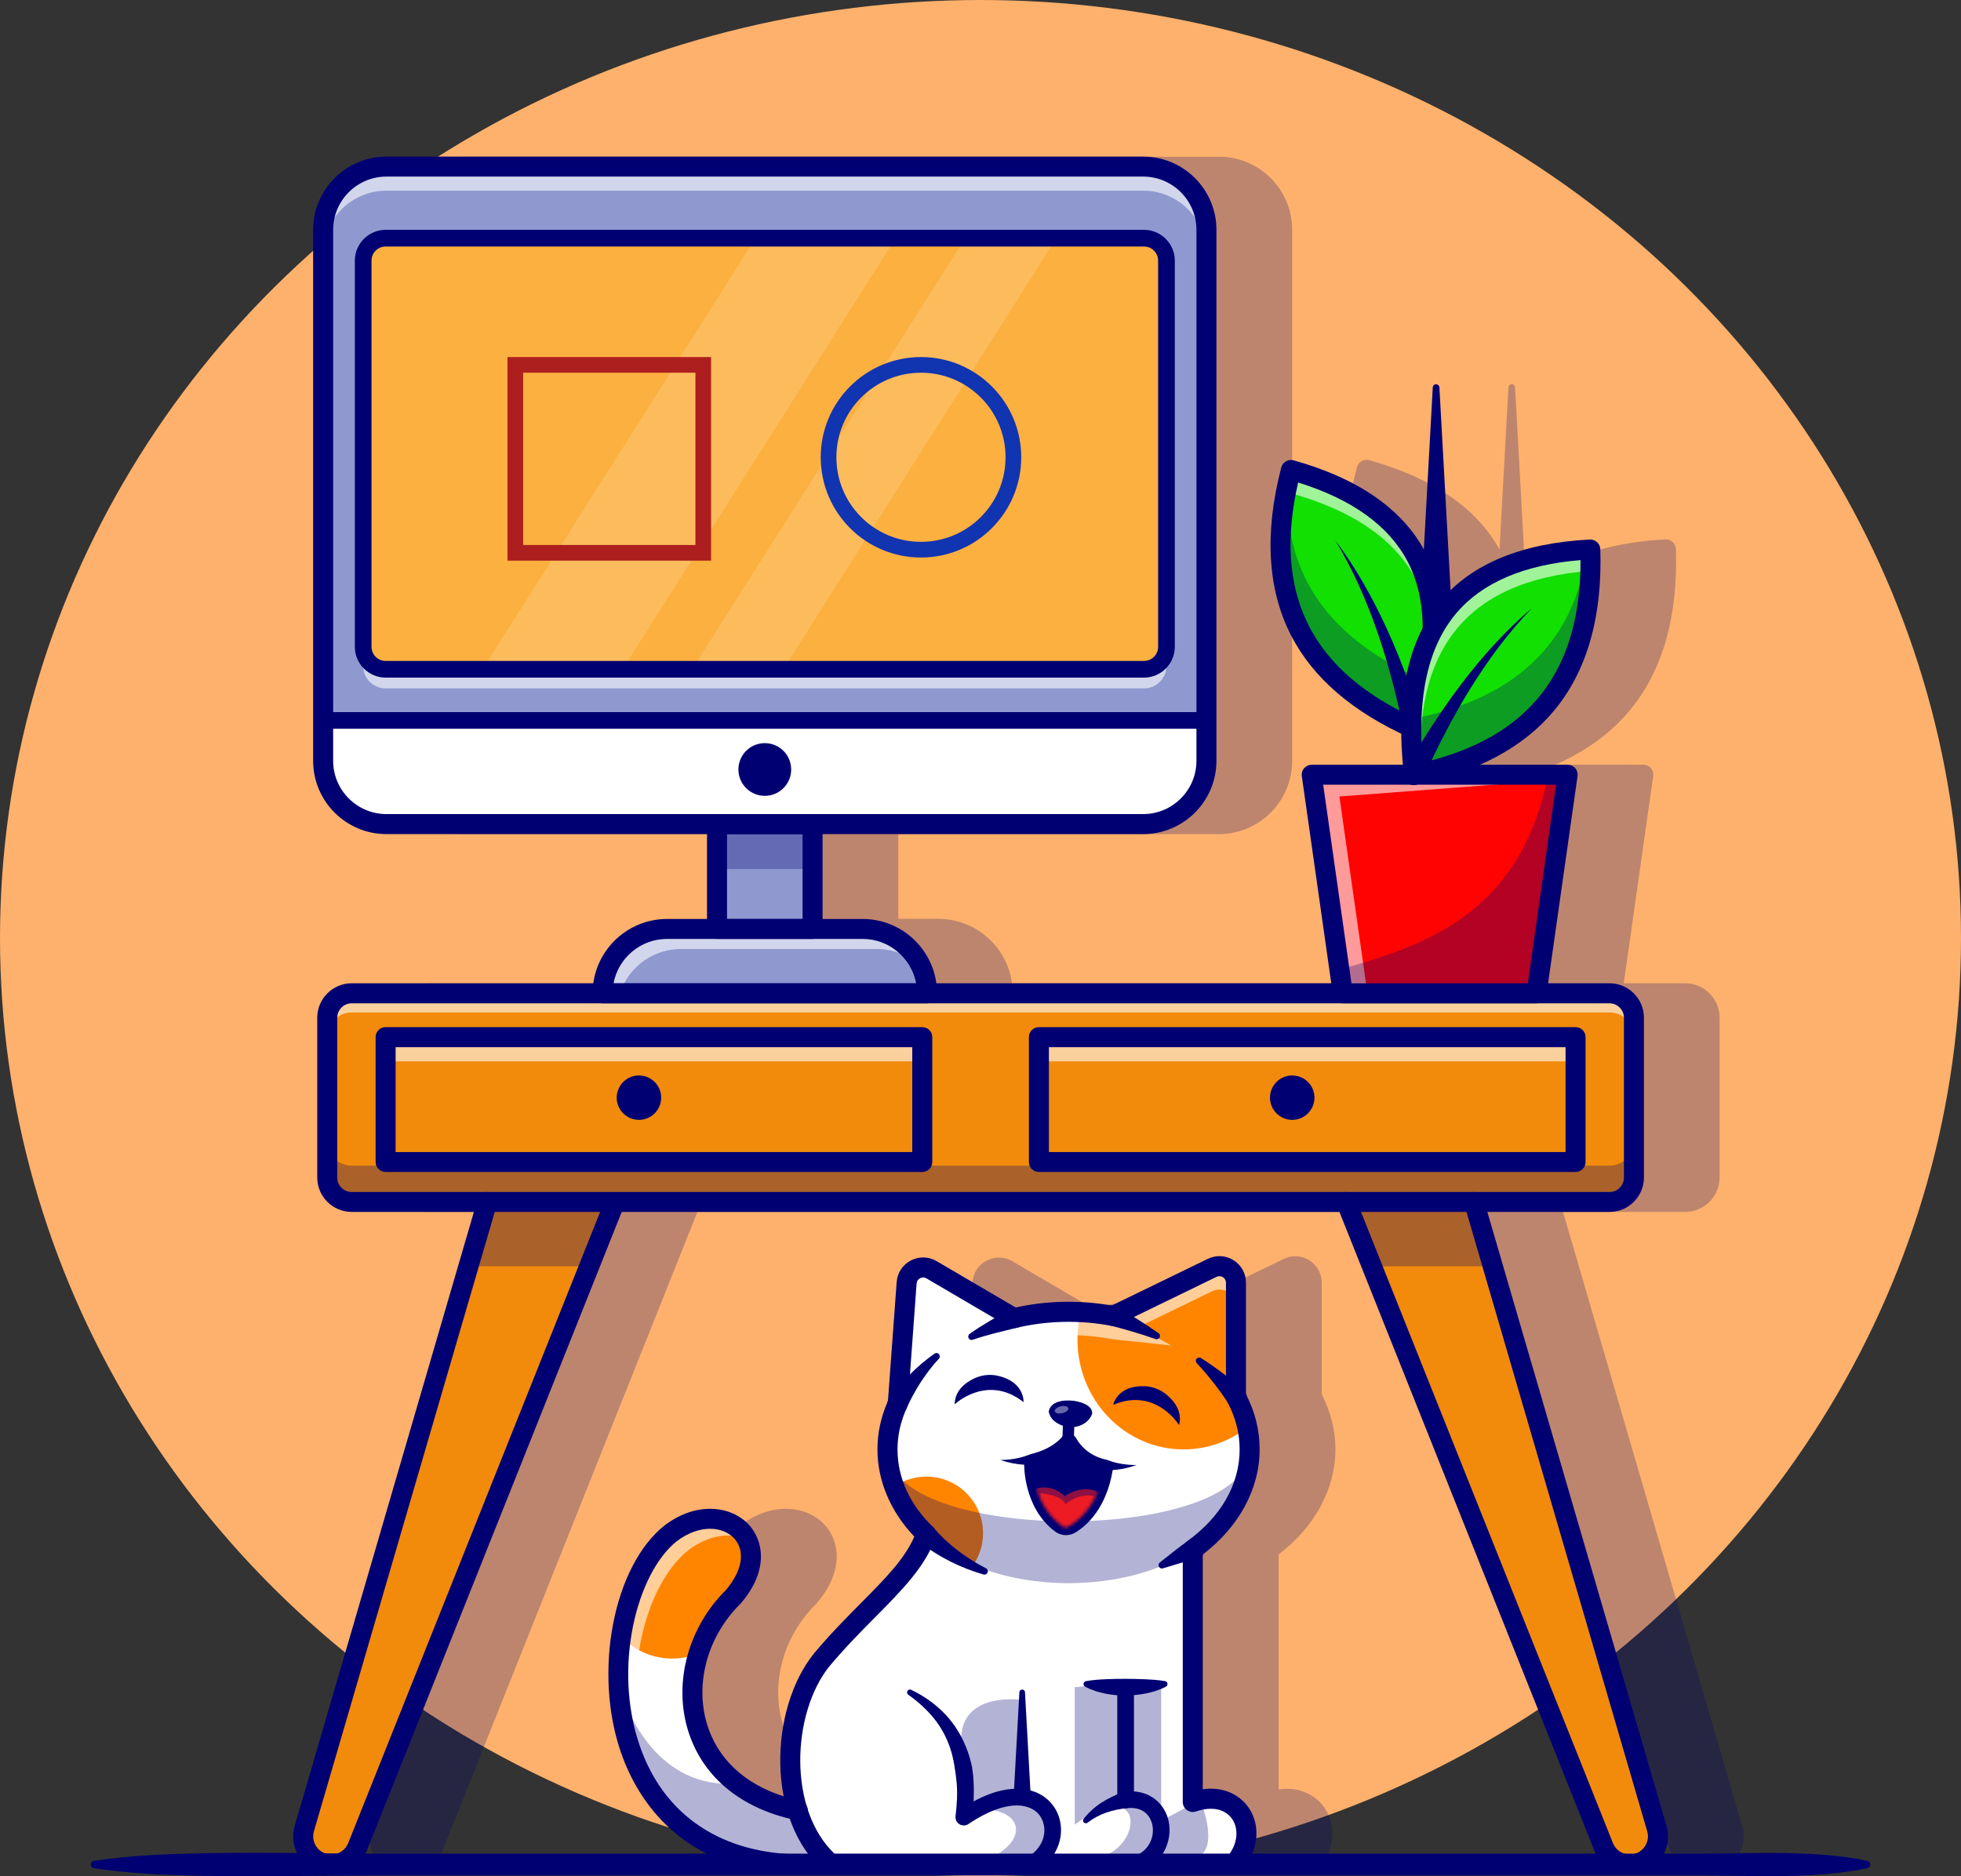 <svg width="626" height="599" viewBox="0 0 626 599" fill="none" xmlns="http://www.w3.org/2000/svg">
<rect x="0" y="0" width="626" height="599" fill="#333333" stroke="none"/>
<ellipse cx="313" cy="299.5" rx="313" ry="299.5" fill="#FEB16C"/>
<g clip-path="url(#clip0_266_4105)">
<g opacity="0.25">
<path d="M408.301 496.204C419.763 487.406 426.302 475.303 426.302 462.759C426.302 456.842 424.898 451.098 422.167 445.661C422.109 445.411 422.052 445.162 421.936 444.931V409.565C421.936 406.625 420.436 403.936 417.955 402.38C415.455 400.824 412.398 400.67 409.763 401.957L379.185 416.807C379.05 416.807 378.935 416.807 378.8 416.826C368.8 415.078 358.223 415.328 348.453 417.479H348.434L323.183 402.687C320.625 401.189 317.548 401.112 314.933 402.495C312.317 403.859 310.644 406.433 310.433 409.372L307.663 447.198C307.586 447.39 307.509 447.601 307.471 447.794C305.375 452.615 304.317 457.649 304.317 462.778C304.317 472.806 308.471 482.622 316.087 490.633C312.952 497.818 306.779 504.042 299.144 511.746C294.509 516.414 289.278 521.697 283.989 527.998C275.008 539.198 271.239 557.486 274.393 573.527C261.719 569.512 253.065 561.347 249.796 550.148C246.007 537.18 250.181 522.273 260.469 512.149C260.527 512.091 260.585 512.034 260.642 511.957C269.893 501.199 267.777 491.632 263.143 486.695C257.7 480.913 246.796 479.145 236.372 487.002C220.006 499.931 213.487 533.857 222.449 559.618C227.487 574.122 241.757 598.462 280.547 598.462C282.316 598.462 283.739 597.041 283.739 595.273C283.739 594.851 283.643 594.428 283.489 594.063C283.566 594.025 283.624 594.005 283.701 593.967C283.739 593.948 283.759 593.948 283.797 593.928C284.951 595.273 286.182 596.541 287.547 597.694C288.124 598.193 288.855 598.462 289.624 598.462H418.09C419.013 598.462 419.879 598.059 420.494 597.367C425.879 591.22 426.84 583.132 422.879 577.273C420.321 573.488 415.263 570.28 408.167 571.298V496.454C408.205 496.358 408.263 496.281 408.301 496.204Z" fill="#000072"/>
<path d="M556.133 582.882L498.958 386.934H537.94C543.998 386.934 548.941 382.017 548.941 375.946V324.923C548.941 318.871 544.017 313.934 537.94 313.934H518.344L527.748 247.773C527.882 246.851 527.613 245.929 526.998 245.237C526.382 244.546 525.517 244.142 524.594 244.142H496.535C506.247 239.858 514.17 234.114 520.151 226.949C530.69 214.347 535.69 196.961 534.998 175.311C534.979 174.446 534.594 173.639 533.959 173.063C533.325 172.487 532.479 172.179 531.632 172.218C512.17 173.236 497.266 178.672 487.208 188.412L483.65 123.673C483.612 123.135 483.188 122.693 482.65 122.674C482.054 122.635 481.554 123.096 481.535 123.673L478.688 175.445C471.4 162.228 457.438 152.623 437.11 146.937C436.283 146.706 435.398 146.821 434.648 147.244C433.898 147.667 433.36 148.377 433.148 149.203C427.706 170.181 428.764 188.239 436.283 202.839C442.899 215.691 454.726 226.238 471.457 234.21C471.496 237.399 471.669 240.703 471.977 244.123H442.86C441.937 244.123 441.052 244.526 440.456 245.218C439.841 245.91 439.572 246.851 439.706 247.754L449.13 313.915H323.068C321.51 302.331 311.548 293.36 299.528 293.36H286.759V266.311H389.089C401.993 266.311 412.494 255.822 412.494 242.932V73.379C412.494 60.489 401.993 50 389.089 50H147.542C134.638 50 124.138 60.489 124.138 73.379V242.913C124.138 255.803 134.638 266.292 147.542 266.292H249.873V293.398H237.103C225.084 293.398 215.122 302.369 213.564 313.953H136.446C130.388 313.953 125.446 318.871 125.446 324.942V375.965C125.446 382.017 130.369 386.954 136.446 386.954H175.428L118.253 582.902C117.176 586.609 117.888 590.528 120.195 593.621C122.522 596.714 126.08 598.481 129.946 598.481C134.965 598.481 139.408 595.465 141.273 590.816L222.622 386.954H451.745L533.094 590.816C534.959 595.465 539.402 598.481 544.421 598.481C548.287 598.481 551.845 596.714 554.172 593.621C556.518 590.49 557.229 586.59 556.133 582.882Z" fill="#000072"/>
</g>
<path d="M393.897 595.273H265.431C248.277 580.596 248.719 546.939 262.296 529.976C276.701 512.783 290.836 503.312 295.624 489.846C291.009 485.389 287.528 480.24 285.47 474.631C284.066 470.866 283.316 466.87 283.316 462.739C283.316 457.61 284.47 452.692 286.605 448.12L289.432 409.565C289.701 405.665 293.99 403.417 297.374 405.396L323.722 420.841C329.222 419.516 335.068 418.805 341.126 418.805C342.434 418.805 343.741 418.843 345.03 418.901C348.569 419.074 351.992 419.516 355.338 420.15H355.357L386.993 404.781C390.512 403.071 394.589 405.626 394.589 409.526V445.949C396.262 449.023 397.512 452.289 398.224 455.689C398.705 457.975 398.955 460.338 398.955 462.72C398.955 475.322 391.974 486.676 380.8 494.687V575.294C395.32 570.319 403.205 584.65 393.897 595.273Z" fill="white"/>
<g opacity="0.6">
<path d="M268.547 535.662C256.508 550.685 254.796 578.848 266.508 595.273H265.431C248.277 580.596 248.719 546.939 262.296 529.976C276.566 512.955 290.567 503.504 295.49 490.249C296.644 490.979 297.836 491.728 299.009 492.477C299.913 493.534 300.875 494.552 301.894 495.551C297.086 508.998 282.951 518.469 268.547 535.662Z" fill="white"/>
</g>
<path d="M398.205 455.727C392.532 460.146 385.474 462.759 377.839 462.759C359.127 462.759 343.953 447.063 343.953 427.68C343.953 424.664 344.318 421.725 345.011 418.92C348.549 419.093 351.973 419.535 355.319 420.169H355.338L386.974 404.8C390.493 403.09 394.57 405.645 394.57 409.545V445.968C396.243 449.061 397.493 452.327 398.205 455.727Z" fill="#FF8500"/>
<path d="M285.451 474.65C288.374 472.632 291.894 471.441 295.721 471.441C305.721 471.441 313.817 479.529 313.817 489.519C313.817 493.437 312.567 497.049 310.452 500.008C310.452 500.008 293.009 492.189 285.451 474.65Z" fill="#FF8500"/>
<g opacity="0.6">
<path d="M394.57 409.565V416.999C394.57 413.099 390.493 410.544 386.974 412.254L363.3 423.742L373.935 429.582L355.319 427.603H355.299C351.972 426.969 348.53 426.547 344.991 426.355C343.703 426.297 342.414 426.259 341.087 426.259C335.03 426.259 329.164 426.969 323.683 428.295L305.663 429.447L316.702 424.203L297.317 412.85C293.932 410.871 289.643 413.118 289.374 417.018L286.547 455.574C284.932 459.013 283.893 462.643 283.47 466.428C283.316 465.218 283.259 463.988 283.259 462.759C283.259 457.629 284.412 452.712 286.547 448.139L289.374 409.584C289.643 405.684 293.932 403.436 297.317 405.415L323.664 420.86C329.164 419.535 335.01 418.824 341.068 418.824C342.376 418.824 343.684 418.862 344.972 418.92C348.511 419.093 351.934 419.535 355.28 420.169H355.299L386.935 404.8C390.493 403.091 394.57 405.665 394.57 409.565Z" fill="white"/>
</g>
<path d="M256.354 595.273C215.16 595.273 198.737 566.322 197.41 538.083C197.16 532.723 197.448 527.383 198.237 522.273C200.371 508.191 206.141 495.839 214.16 489.499C230.834 476.916 249.277 492.15 234.026 509.882C228.795 515.03 225.026 521.331 222.968 527.997C218.391 542.674 221.833 559.176 235.276 569.454C240.315 573.315 246.738 576.293 254.681 577.983C268.624 584.015 271.027 589.798 256.354 595.273Z" fill="white"/>
<path d="M234.007 509.882C228.776 515.03 225.007 521.331 222.949 527.998C217.199 530.111 210.968 530.111 205.333 527.536C202.564 526.269 200.179 524.463 198.217 522.292C200.352 508.211 206.121 495.858 214.141 489.519C230.815 476.936 249.257 492.17 234.007 509.882Z" fill="#FF8500"/>
<path d="M393.878 598.462H265.412C264.643 598.462 263.912 598.193 263.335 597.694C244.353 581.461 245.527 545.787 259.777 527.978C265.046 521.677 270.297 516.394 274.931 511.726C282.566 504.023 288.74 497.799 291.874 490.614C284.278 482.603 280.105 472.786 280.105 462.758C280.105 457.476 281.22 452.289 283.451 447.332L286.239 409.334C286.451 406.395 288.124 403.82 290.74 402.456C293.355 401.073 296.432 401.15 298.99 402.649L324.241 417.441C334.126 415.251 344.799 415.02 354.876 416.826L385.57 401.919C388.204 400.631 391.281 400.785 393.762 402.341C396.262 403.897 397.743 406.587 397.743 409.526V445.162C400.647 450.733 402.109 456.649 402.109 462.739C402.109 475.341 395.512 487.502 383.954 496.319V571.26C391.051 570.261 396.109 573.45 398.666 577.234C402.628 583.113 401.666 591.181 396.282 597.329C395.685 598.059 394.801 598.462 393.878 598.462ZM266.643 592.084H392.358C395.435 587.858 395.166 583.459 393.378 580.827C391.166 577.542 386.839 576.62 381.82 578.349C380.839 578.694 379.762 578.521 378.916 577.926C378.069 577.33 377.569 576.351 377.569 575.332V494.725C377.569 493.707 378.069 492.727 378.896 492.131C389.743 484.351 395.724 473.92 395.724 462.758C395.724 457.476 394.378 452.346 391.743 447.505C391.493 447.044 391.358 446.506 391.358 445.988V409.564C391.358 408.508 390.666 407.97 390.378 407.778C390.089 407.586 389.301 407.221 388.358 407.663L356.723 423.031C356.107 423.338 355.396 423.415 354.723 423.3C344.78 421.398 334.164 421.629 324.472 423.953C323.664 424.145 322.818 424.011 322.106 423.607L295.759 408.162C294.855 407.624 294.028 407.951 293.72 408.104C293.413 408.258 292.682 408.758 292.605 409.795L289.778 448.37C289.759 448.754 289.643 449.138 289.49 449.484C287.509 453.749 286.509 458.206 286.509 462.758C286.509 471.826 290.432 480.394 297.855 487.559C298.759 488.424 299.067 489.749 298.644 490.921C295.317 500.238 287.99 507.634 279.489 516.221C274.951 520.794 269.816 525.98 264.739 532.032C252.738 547.016 251.373 577.868 266.643 592.084Z" fill="#000072"/>
<g opacity="0.6">
<path d="M238.449 491.517C233.488 489.25 226.507 489.826 219.833 494.859C211.814 501.199 206.044 513.551 203.91 527.633C203.141 532.743 202.852 538.083 203.083 543.443C203.756 557.832 208.352 572.413 218.18 583.247C204.448 572.201 198.217 555.008 197.429 538.102C197.179 532.743 197.467 527.402 198.256 522.292C200.39 508.211 206.16 495.858 214.179 489.519C224.18 481.95 234.872 484.447 238.449 491.517Z" fill="white"/>
</g>
<path d="M313.952 502.697C306.682 500.565 299.586 497.145 293.394 492.151L293.374 492.131C291.99 491.017 291.778 489 292.894 487.617C294.009 486.234 296.028 486.022 297.413 487.137C297.567 487.271 297.721 487.425 297.855 487.559C302.355 492.9 308.221 497.357 314.76 500.719C315.279 500.987 315.49 501.621 315.221 502.159C314.971 502.62 314.433 502.832 313.952 502.697Z" fill="#000072"/>
<path d="M382.031 497.664C378.531 498.375 374.954 499.681 371.204 500.738C370.627 500.891 370.031 500.565 369.877 499.988C369.761 499.546 369.915 499.105 370.262 498.836L370.281 498.816C373.262 496.569 376.108 494.033 379.512 491.805L379.608 491.747C381.108 490.767 383.127 491.19 384.127 492.688C385.108 494.187 384.685 496.204 383.185 497.203C382.82 497.433 382.435 497.587 382.031 497.664Z" fill="#000072"/>
<path d="M309.548 425.855C311.625 424.376 313.817 423.012 315.99 421.725L322.51 417.921C324.048 417.018 326.029 417.537 326.914 419.074C327.818 420.611 327.299 422.589 325.76 423.473C325.51 423.627 325.222 423.742 324.933 423.819C320.01 425.087 315.183 426.124 310.509 427.757C309.952 427.949 309.336 427.661 309.144 427.104C308.99 426.623 309.163 426.124 309.548 425.855Z" fill="#000072"/>
<path d="M283.855 446.506C287.951 440.993 292.817 436.036 298.336 432.175C298.817 431.829 299.49 431.964 299.817 432.444C300.105 432.867 300.067 433.424 299.721 433.789C295.317 438.553 291.932 444.028 289.317 449.772C288.586 451.386 286.682 452.116 285.066 451.386C283.451 450.656 282.72 448.754 283.451 447.14C283.547 446.929 283.662 446.737 283.797 446.564L283.855 446.506Z" fill="#000072"/>
<path d="M383.377 433.577C388.147 436.593 392.685 440.09 396.955 443.874L396.974 443.893C398.301 445.065 398.416 447.102 397.243 448.427C396.07 449.753 394.032 449.868 392.705 448.696C392.493 448.523 392.32 448.293 392.166 448.081C389.147 443.567 385.801 439.244 382.031 435.21C381.627 434.788 381.647 434.096 382.07 433.693C382.435 433.366 382.974 433.328 383.377 433.577Z" fill="#000072"/>
<path d="M356.55 417.229C361.069 419.88 365.55 422.628 369.838 425.644C370.319 425.989 370.435 426.662 370.108 427.142C369.819 427.545 369.319 427.699 368.877 427.526C364.031 425.816 359.088 424.414 354.107 423.108C352.396 422.647 351.357 420.899 351.819 419.17C352.28 417.46 354.03 416.422 355.761 416.884C356.03 416.96 356.3 417.076 356.55 417.229Z" fill="#000072"/>
<path d="M290.855 539.505C294.413 541.214 297.817 543.462 300.74 546.324C303.702 549.148 306.086 552.625 307.779 556.391C308.625 558.273 309.336 560.233 309.856 562.25C310.086 563.249 310.375 564.267 310.452 565.285C310.586 566.303 310.74 567.322 310.76 568.359C311.01 572.451 310.837 576.504 310.317 580.481L306.183 577.945C309.74 575.544 313.625 573.43 317.933 572.105C320.106 571.49 322.414 571.068 324.799 571.087C327.183 571.106 329.703 571.625 331.972 572.835C333.106 573.431 334.145 574.237 335.068 575.159C335.953 576.12 336.76 577.157 337.318 578.348C338.511 580.673 338.876 583.305 338.626 585.802C338.357 588.319 337.395 590.72 335.953 592.756C334.51 594.793 332.606 596.426 330.51 597.597L330.491 597.617C329.202 598.327 327.587 597.886 326.876 596.598C326.164 595.311 326.606 593.698 327.895 592.987H327.914C330.914 591.335 333.01 588.434 333.337 585.264C333.683 582.094 332.203 578.944 329.433 577.542C328.068 576.812 326.452 576.447 324.722 576.427C322.991 576.408 321.202 576.735 319.433 577.234C315.875 578.329 312.413 580.154 309.163 582.363C307.952 583.189 306.298 582.882 305.471 581.653C305.086 581.096 304.952 580.462 305.029 579.847V579.828C305.49 576.139 305.702 572.432 305.356 568.801C305.182 566.995 304.913 565.208 304.606 563.422C304.317 561.635 303.894 559.887 303.336 558.177C302.202 554.758 300.452 551.53 298.163 548.668C295.855 545.806 293.047 543.27 289.932 541.08C289.528 540.792 289.432 540.235 289.72 539.85C289.99 539.428 290.47 539.313 290.855 539.505Z" fill="#000072"/>
<path d="M327.202 540.273L328.972 572.432C329.049 573.892 327.933 575.16 326.452 575.236C324.991 575.313 323.721 574.199 323.645 572.72C323.645 572.624 323.645 572.528 323.645 572.432L325.414 540.273C325.433 539.793 325.856 539.409 326.356 539.428C326.818 539.447 327.183 539.831 327.202 540.273Z" fill="#000072"/>
<path d="M346.684 536.738C348.895 536.354 350.992 536.22 353.088 536.124C355.184 536.028 357.242 536.008 359.3 536.008C361.357 536.008 363.434 536.047 365.511 536.143C367.608 536.239 369.723 536.354 371.915 536.738C372.415 536.815 372.762 537.295 372.685 537.814C372.627 538.102 372.454 538.352 372.204 538.486C370.185 539.562 368.05 540.215 365.877 540.657C363.704 541.099 361.492 541.31 359.28 541.33C357.069 541.349 354.857 541.138 352.684 540.696C350.511 540.235 348.376 539.581 346.376 538.486C345.915 538.237 345.761 537.68 345.992 537.219C346.165 536.95 346.395 536.796 346.684 536.738Z" fill="#000072"/>
<path d="M363.473 597.79L361.8 592.737C366.877 591.066 368.685 586.34 367.838 582.536C367.531 581.115 366.011 576.562 359.627 577.311C358.877 577.407 358.107 577.157 357.55 576.658C356.973 576.159 356.665 575.429 356.665 574.679V538.679H361.992V571.951C368.261 572.374 372.031 576.754 373.05 581.403C374.358 587.378 371.454 595.158 363.473 597.79Z" fill="#000072"/>
<path d="M359.954 577.253C357.646 577.522 355.376 577.945 353.242 578.675C351.088 579.405 349.049 580.5 347.165 581.941C346.78 582.248 346.203 582.171 345.915 581.768C345.665 581.441 345.684 580.98 345.934 580.673C347.511 578.713 349.453 576.927 351.665 575.505C353.876 574.084 356.28 572.989 358.665 572.086H358.684C360.069 571.567 361.607 572.259 362.146 573.642C362.665 575.025 361.973 576.562 360.588 577.1C360.377 577.177 360.165 577.234 359.954 577.253Z" fill="#000072"/>
<path d="M256.354 598.462C217.564 598.462 203.294 574.122 198.256 559.618C189.294 533.876 195.794 499.95 212.179 487.002C222.583 479.145 233.507 480.913 238.949 486.695C243.584 491.632 245.7 501.199 236.449 511.957C236.392 512.014 236.334 512.091 236.276 512.149C226.007 522.273 221.814 537.18 225.603 550.147C229.314 562.807 239.873 571.586 255.335 574.871C257.065 575.236 258.162 576.927 257.796 578.656C257.431 580.385 255.738 581.48 254.008 581.115C236.142 577.311 223.872 566.957 219.468 551.934C215.045 536.796 219.833 519.449 231.68 507.711C237.045 501.429 238.046 495.071 234.276 491.075C230.795 487.367 223.41 486.522 216.064 492.055C203.294 502.14 195.506 532.301 204.275 557.524C212.025 579.809 230.526 592.084 256.354 592.084C258.123 592.084 259.546 593.506 259.546 595.273C259.546 597.04 258.123 598.462 256.354 598.462Z" fill="#000072"/>
<g opacity="0.3">
<path d="M283.316 462.758C283.316 493.38 398.955 493.38 398.955 462.758C398.936 519.698 283.316 519.698 283.316 462.758Z" fill="#000072"/>
</g>
<g opacity="0.3">
<path d="M310.01 595.273C330.049 590.317 328.799 575.006 307.933 578.003L305.932 561.616L306.894 553.817C308.202 540.004 326.318 542.751 326.318 542.751L327.933 572.412C327.933 572.412 346.357 588.703 326.318 595.273H310.01Z" fill="#000072"/>
</g>
<g opacity="0.3">
<path d="M348.415 538.141L343.088 538.679V582.517C367.569 564.709 364.992 594.216 346.53 593.409H367.742C370.185 584.246 368.127 577.657 360.377 574.276L359.3 540.254L348.415 538.141Z" fill="#000072"/>
</g>
<g opacity="0.3">
<path d="M262.489 592.391C260.95 593.352 258.912 594.332 256.354 595.273C215.16 595.273 198.737 566.323 197.41 538.083C200.448 547.784 210.372 571.202 235.257 569.454C240.296 573.315 246.719 576.293 254.661 577.983C256.315 583.439 258.912 588.376 262.489 592.391Z" fill="#000072"/>
</g>
<g opacity="0.3">
<path d="M370.685 538.679V581.326L383.147 574.679C383.147 574.679 390.955 593.448 379.339 593.429C367.723 593.41 364.338 593.41 364.338 593.41C364.338 593.41 376.858 582.114 366.742 576.274C356.626 570.434 359.28 568.897 359.28 568.897L358.973 539.14L370.685 538.679Z" fill="#000072"/>
</g>
<path d="M340.299 488.77C339.357 488.77 338.414 488.462 337.645 487.886C327.972 480.625 328.299 467.465 328.318 466.908C328.337 466.293 328.779 465.756 329.376 465.602C336.895 463.796 339.953 459.781 339.991 459.743C340.261 459.397 340.664 459.186 341.107 459.186C341.145 459.186 341.164 459.186 341.203 459.186C341.664 459.224 342.088 459.474 342.318 459.896C345.857 466.217 352.626 467.369 352.703 467.388C353.069 467.446 353.396 467.657 353.607 467.946C353.819 468.253 353.915 468.618 353.857 468.983C351.915 480.855 345.953 486.1 342.549 488.155C341.876 488.559 341.107 488.77 340.299 488.77Z" fill="#000072"/>
<path d="M341.126 460.569C345.068 467.6 352.511 468.752 352.511 468.752C350.646 480.24 344.818 485.158 341.857 486.964C341.376 487.252 340.837 487.406 340.299 487.406C339.664 487.406 339.03 487.194 338.491 486.791C329.279 479.875 329.722 466.966 329.722 466.966C337.799 465.006 341.126 460.569 341.126 460.569ZM341.126 457.802C340.261 457.802 339.434 458.206 338.914 458.897C338.76 459.089 335.914 462.624 329.068 464.257C327.856 464.545 326.991 465.621 326.933 466.85C326.914 467.427 326.549 481.297 336.818 488.981C337.818 489.73 339.049 490.134 340.299 490.134C341.357 490.134 342.395 489.846 343.299 489.288C346.895 487.098 353.223 481.585 355.242 469.156C355.357 468.426 355.184 467.677 354.742 467.081C354.299 466.485 353.646 466.082 352.915 465.967C352.684 465.928 346.722 464.872 343.53 459.166C343.068 458.34 342.222 457.821 341.28 457.745C341.241 457.802 341.184 457.802 341.126 457.802Z" fill="#000072"/>
<path d="M328.491 467.657C327.587 467.696 326.856 467.638 326.068 467.58C325.279 467.504 324.529 467.408 323.76 467.273C322.241 467.004 320.779 466.62 319.356 466.12C320.856 466.12 322.337 466.005 323.76 465.755C324.471 465.64 325.183 465.486 325.875 465.314C326.548 465.141 327.279 464.929 327.837 464.699C328.625 464.372 329.529 464.737 329.856 465.506C330.183 466.274 329.818 467.196 329.049 467.523C328.875 467.6 328.702 467.638 328.529 467.638L328.491 467.657Z" fill="#000072"/>
<path d="M354.28 466.409C354.838 466.639 355.569 466.851 356.242 467.004C356.934 467.177 357.646 467.312 358.377 467.427C359.819 467.638 361.3 467.754 362.8 467.734C361.396 468.253 359.934 468.656 358.415 468.945C357.665 469.098 356.896 469.194 356.107 469.271C355.319 469.348 354.569 469.406 353.684 469.367H353.646C352.799 469.329 352.126 468.618 352.165 467.773C352.203 466.928 352.915 466.255 353.761 466.294C353.934 466.294 354.107 466.332 354.28 466.409Z" fill="#000072"/>
<mask id="mask0_266_4105" style="mask-type:luminance" maskUnits="userSpaceOnUse" x="329" y="460" width="24" height="28">
<path d="M341.126 460.568C341.126 460.568 337.818 465.006 329.722 466.946C329.722 466.946 329.222 481.297 340.068 487.847C340.068 487.847 349.953 484.409 352.492 468.752C352.492 468.752 345.068 467.599 341.126 460.568Z" fill="white"/>
</mask>
<g mask="url(#mask0_266_4105)">
<path d="M324.568 495.205L319.414 480.566L318.644 477.031L326.568 475.725C327.452 475.13 330.068 473.535 333.376 473.535C335.78 473.535 338.03 474.361 340.03 475.994C341.318 475.245 343.761 474.092 346.626 474.092C349.395 474.092 351.857 475.149 353.973 477.204L354.742 477.973L342.376 498.835L324.568 495.205Z" fill="#ED1B24"/>
<path d="M333.376 474.899C335.395 474.899 337.664 475.572 339.895 477.704C339.895 477.704 342.895 475.456 346.626 475.456C348.645 475.456 350.896 476.129 352.992 478.184L341.684 497.26L325.606 493.995L320.741 480.182L320.298 478.146L327.106 477.032C327.125 477.032 329.818 474.899 333.376 474.899ZM333.376 472.114C329.953 472.114 327.241 473.593 326.029 474.381L319.856 475.399L316.971 475.879L317.587 478.741L318.029 480.778L318.067 480.951L318.125 481.104L322.991 494.917L323.51 496.415L325.068 496.722L341.145 499.988L343.088 500.392L344.107 498.682L355.415 479.606L356.53 477.723L354.973 476.186C352.626 473.881 349.761 472.671 346.665 472.671C344.011 472.671 341.722 473.535 340.184 474.304C338.087 472.882 335.78 472.114 333.376 472.114Z" fill="#000072"/>
</g>
<mask id="mask1_266_4105" style="mask-type:luminance" maskUnits="userSpaceOnUse" x="329" y="460" width="24" height="28">
<path d="M341.126 460.568C341.126 460.568 337.818 465.006 329.722 466.946C329.722 466.946 329.222 481.297 340.068 487.847C340.068 487.847 349.953 484.409 352.492 468.752C352.492 468.752 345.068 467.599 341.126 460.568Z" fill="white"/>
</mask>
<g mask="url(#mask1_266_4105)">
<g opacity="0.4">
<path d="M329.722 476.648C329.722 476.648 338.434 476.533 340.145 480.24C340.145 480.24 344.665 476.033 350.376 477.935L350.799 475.303C350.799 475.303 348.492 472.921 340.511 476.187C340.511 476.187 334.26 471.595 328.645 474.477L329.722 476.648Z" fill="#000072"/>
</g>
</g>
<path d="M334.78 450.695C334.78 450.695 334.953 446.507 342.587 447.217C342.587 447.217 349.03 447.928 348.626 451.444C348.626 451.444 347.376 455.612 341.568 455.728C341.549 455.728 335.606 455.171 334.78 450.695Z" fill="#000072"/>
<path d="M304.74 448.37C304.74 448.37 315.087 438.515 326.741 447.659C326.741 447.659 327.183 441.185 318.491 439.245C316.029 438.688 313.356 438.976 311.01 440.09C308.183 441.416 304.836 443.932 304.74 448.37Z" fill="#000072"/>
<path d="M376.396 455.017C376.396 455.017 369.031 442.78 355.357 448.524C355.357 448.524 356.646 442.165 365.531 442.588C368.05 442.703 370.55 443.702 372.512 445.373C374.916 447.39 377.493 450.714 376.396 455.017Z" fill="#000072"/>
<path d="M340.991 460.876C340.972 460.876 340.953 460.876 340.934 460.876C339.934 460.837 339.145 460.011 339.164 458.993L339.337 453.864C339.376 452.865 340.203 452.058 341.222 452.097C342.222 452.135 343.011 452.961 342.991 453.979L342.818 459.108C342.78 460.107 341.972 460.876 340.991 460.876Z" fill="#000072"/>
<g opacity="0.4">
<path d="M341.049 449.599C341.184 450.214 340.318 450.925 339.126 451.194C337.934 451.463 336.857 451.194 336.703 450.579C336.568 449.964 337.434 449.253 338.626 448.985C339.837 448.716 340.914 449.004 341.049 449.599Z" fill="white"/>
</g>
<path d="M196.313 383.745L188.102 404.3L114.157 589.625C113.484 591.335 112.311 592.756 110.849 593.736C109.387 594.716 107.637 595.292 105.81 595.292C99.81 595.292 95.483 589.548 97.175 583.785L149.543 404.32L155.543 383.764H196.313V383.745Z" fill="#F28B0B"/>
<path d="M520.267 595.273C518.42 595.273 516.69 594.716 515.228 593.717C513.766 592.737 512.593 591.316 511.92 589.606L437.975 404.281L429.764 383.726H470.553L476.554 404.281L528.921 583.747C530.594 589.529 526.267 595.273 520.267 595.273Z" fill="#F28B0B"/>
<path d="M513.786 383.745H112.272C107.964 383.745 104.464 380.249 104.464 375.946V324.923C104.464 320.619 107.964 317.123 112.272 317.123H513.786C518.094 317.123 521.594 320.619 521.594 324.923V375.946C521.594 380.268 518.094 383.745 513.786 383.745Z" fill="#F28B0B"/>
<g opacity="0.3">
<path d="M155.524 383.746H196.313L188.102 404.301H149.523L155.524 383.746Z" fill="#000072"/>
</g>
<g opacity="0.3">
<path d="M476.534 404.301H437.956L429.764 383.746H470.553L476.534 404.301Z" fill="#000072"/>
</g>
<g opacity="0.3">
<path d="M521.594 364.362V375.965C521.594 380.268 518.113 383.765 513.786 383.765H112.272C107.964 383.765 104.464 380.287 104.464 375.965V364.362C104.464 368.665 107.945 372.161 112.272 372.161H513.786C518.094 372.142 521.594 368.665 521.594 364.362Z" fill="#000072"/>
</g>
<g opacity="0.6">
<path d="M521.594 324.942V331.051C521.594 326.748 518.113 323.252 513.786 323.252H112.272C107.964 323.252 104.464 326.748 104.464 331.051V324.942C104.464 320.639 107.945 317.143 112.272 317.143H513.786C518.094 317.143 521.594 320.639 521.594 324.942Z" fill="white"/>
</g>
<g opacity="0.6">
<path d="M502.958 331.147H331.645V338.85H502.958V331.147Z" fill="white"/>
</g>
<g opacity="0.6">
<path d="M294.413 331.147H123.099V338.85H294.413V331.147Z" fill="white"/>
</g>
<path d="M259.392 263.122H228.891V296.606H259.392V263.122Z" fill="#8F99D0"/>
<path d="M295.932 317.142H192.371C192.371 305.789 201.583 296.587 212.949 296.587H275.355C286.72 296.587 295.932 305.789 295.932 317.142Z" fill="#8F99D0"/>
<g opacity="0.6">
<path d="M294.105 308.709C290.413 305.155 285.393 302.984 279.855 302.984H217.449C211.775 302.984 206.621 305.289 202.91 308.997C200.64 311.264 198.91 314.049 197.89 317.142H192.371C192.371 311.475 194.679 306.327 198.39 302.619C202.121 298.892 207.256 296.606 212.929 296.606H275.355C283.701 296.587 290.894 301.562 294.105 308.709Z" fill="white"/>
</g>
<path d="M385.128 73.379V242.913C385.128 254.055 376.089 263.103 364.915 263.103H123.369C112.214 263.103 103.156 254.055 103.156 242.913V73.379C103.156 62.237 112.214 53.189 123.369 53.189H364.915C376.089 53.189 385.128 62.237 385.128 73.379Z" fill="#8F99D0"/>
<path d="M104.483 229.023V236.285V245.794L105.887 250.558L111.272 258.608L118.984 263.122H366.858L378.704 256.667L383.647 248.772L385.128 242.913V229.023H104.483Z" fill="white"/>
<path d="M385.128 73.379V228.024H103.156V73.379C103.156 62.237 112.214 53.189 123.369 53.189H364.915C376.089 53.189 385.128 62.237 385.128 73.379Z" fill="#8F99D0"/>
<g opacity="0.6">
<path d="M385.128 73.379V81.064C385.128 69.921 376.089 60.873 364.915 60.873H123.369C112.214 60.873 103.156 69.921 103.156 81.064V73.379C103.156 62.237 112.214 53.189 123.369 53.189H364.915C376.089 53.189 385.128 62.237 385.128 73.379Z" fill="white"/>
</g>
<path d="M372.358 83.215V206.508C372.358 210.466 369.146 213.674 365.185 213.674H123.119C119.157 213.674 115.945 210.466 115.945 206.508V83.215C115.945 79.257 119.157 76.049 123.119 76.049H365.185C369.146 76.049 372.358 79.257 372.358 83.215Z" fill="#FBB040"/>
<g opacity="0.6">
<path d="M372.358 205.529V212.618C372.358 216.575 369.146 219.783 365.185 219.783H123.099C119.138 219.783 115.926 216.575 115.926 212.618V205.529C115.926 209.486 119.138 212.694 123.099 212.694H365.165C369.146 212.694 372.358 209.486 372.358 205.529Z" fill="white"/>
</g>
<g opacity="0.15">
<path d="M285.913 76.049L198.756 213.693H154.023L241.161 76.049H285.913Z" fill="white"/>
</g>
<g opacity="0.15">
<path d="M337.203 76.049L250.046 213.693H220.949L308.086 76.049H337.203Z" fill="white"/>
</g>
<path d="M364.915 266.311H123.369C110.464 266.311 99.964 255.822 99.964 242.932V73.379C99.964 60.489 110.464 50 123.369 50H364.915C377.82 50 388.32 60.489 388.32 73.379V242.913C388.32 255.822 377.82 266.311 364.915 266.311ZM123.369 56.378C113.984 56.378 106.349 64.004 106.349 73.379V242.913C106.349 252.287 113.984 259.914 123.369 259.914H364.915C374.3 259.914 381.935 252.287 381.935 242.913V73.379C381.935 64.004 374.3 56.378 364.915 56.378H123.369Z" fill="#000072"/>
<path d="M365.185 216.345H123.119C117.695 216.345 113.272 211.926 113.272 206.509V83.215C113.272 77.798 117.695 73.379 123.119 73.379H365.185C370.608 73.379 375.031 77.798 375.031 83.215V206.509C375.031 211.926 370.608 216.345 365.185 216.345ZM123.119 78.701C120.619 78.701 118.599 80.718 118.599 83.215V206.509C118.599 209.006 120.619 211.023 123.119 211.023H365.185C367.685 211.023 369.704 209.006 369.704 206.509V83.215C369.704 80.718 367.685 78.701 365.185 78.701H123.119Z" fill="#000072"/>
<path d="M385.127 232.673H103.156C101.695 232.673 100.502 231.482 100.502 230.022C100.502 228.562 101.695 227.371 103.156 227.371H385.127C386.589 227.371 387.781 228.562 387.781 230.022C387.801 231.482 386.608 232.673 385.127 232.673Z" fill="#000072"/>
<path d="M244.142 254.093C248.794 254.093 252.565 250.326 252.565 245.679C252.565 241.032 248.794 237.265 244.142 237.265C239.49 237.265 235.719 241.032 235.719 245.679C235.719 250.326 239.49 254.093 244.142 254.093Z" fill="#000072"/>
<path d="M259.392 299.776H228.891C227.122 299.776 225.699 298.354 225.699 296.587V263.103C225.699 261.336 227.122 259.914 228.891 259.914H259.392C261.162 259.914 262.585 261.336 262.585 263.103V296.587C262.585 298.354 261.162 299.776 259.392 299.776ZM232.084 293.398H256.2V266.311H232.084V293.398Z" fill="#000072"/>
<path d="M295.932 320.331H192.371C190.602 320.331 189.179 318.91 189.179 317.142C189.179 304.06 199.833 293.398 212.949 293.398H275.355C288.451 293.398 299.125 304.041 299.125 317.142C299.125 318.91 297.701 320.331 295.932 320.331ZM195.852 313.953H292.451C290.951 305.904 283.855 299.776 275.374 299.776H212.929C204.448 299.776 197.352 305.904 195.852 313.953Z" fill="#000072"/>
<g opacity="0.3">
<path d="M259.392 263.122H228.891V277.472H259.392V263.122Z" fill="#000072"/>
</g>
<path d="M513.786 386.934H112.272C106.214 386.934 101.272 382.016 101.272 375.946V324.923C101.272 318.871 106.195 313.934 112.272 313.934H513.786C519.844 313.934 524.786 318.852 524.786 324.923V375.946C524.786 382.016 519.844 386.934 513.786 386.934ZM112.272 320.331C109.734 320.331 107.657 322.406 107.657 324.942V375.965C107.657 378.501 109.734 380.576 112.272 380.576H513.786C516.324 380.576 518.401 378.501 518.401 375.965V324.942C518.401 322.406 516.324 320.331 513.786 320.331H112.272Z" fill="#000072"/>
<path d="M294.413 374.178H123.099C121.33 374.178 119.907 372.757 119.907 370.989V331.127C119.907 329.36 121.33 327.938 123.099 327.938H294.413C296.182 327.938 297.605 329.36 297.605 331.127V370.989C297.605 372.757 296.182 374.178 294.413 374.178ZM126.292 367.82H291.22V334.336H126.292V367.82Z" fill="#000072"/>
<path d="M203.967 357.542C207.887 357.542 211.064 354.368 211.064 350.453C211.064 346.538 207.887 343.365 203.967 343.365C200.048 343.365 196.871 346.538 196.871 350.453C196.871 354.368 200.048 357.542 203.967 357.542Z" fill="#000072"/>
<path d="M502.958 374.178H331.645C329.876 374.178 328.452 372.757 328.452 370.989V331.127C328.452 329.36 329.876 327.938 331.645 327.938H502.958C504.728 327.938 506.151 329.36 506.151 331.127V370.989C506.151 372.757 504.728 374.178 502.958 374.178ZM334.837 367.82H499.766V334.336H334.837V367.82Z" fill="#000072"/>
<path d="M412.513 357.542C416.432 357.542 419.609 354.368 419.609 350.453C419.609 346.538 416.432 343.365 412.513 343.365C408.594 343.365 405.417 346.538 405.417 350.453C405.417 354.368 408.594 357.542 412.513 357.542Z" fill="#000072"/>
<path d="M105.791 598.462C101.926 598.462 98.368 596.695 96.041 593.602C93.714 590.509 93.002 586.609 94.098 582.882L152.466 382.862C152.966 381.171 154.735 380.192 156.427 380.691C158.12 381.19 159.101 382.958 158.601 384.648L100.214 584.669C99.695 586.436 100.041 588.3 101.137 589.779C102.253 591.258 103.945 592.103 105.772 592.103C108.157 592.103 110.272 590.663 111.157 588.453L193.313 382.593C193.967 380.96 195.813 380.153 197.467 380.806C199.102 381.459 199.91 383.323 199.256 384.956L117.118 590.797C115.253 595.446 110.81 598.462 105.791 598.462Z" fill="#000072"/>
<path d="M520.267 598.462C515.247 598.462 510.805 595.446 508.939 590.797L426.783 384.936C426.129 383.303 426.937 381.44 428.571 380.787C430.206 380.134 432.071 380.941 432.725 382.573L514.882 588.434C515.767 590.643 517.882 592.084 520.267 592.084C522.113 592.084 523.805 591.239 524.901 589.76C526.017 588.28 526.344 586.436 525.825 584.669L467.476 384.648C466.976 382.958 467.957 381.19 469.65 380.691C471.342 380.191 473.111 381.171 473.611 382.862L531.979 582.882C533.056 586.59 532.344 590.509 530.036 593.602C527.69 596.695 524.151 598.462 520.267 598.462Z" fill="#000072"/>
<path d="M500.439 247.35L490.516 317.142H428.648L427.571 309.516L418.725 247.35H500.439Z" fill="#FF0303"/>
<g opacity="0.6">
<path d="M500.227 248.752L427.571 254.304L436.418 316.47L436.514 317.142H428.648L427.571 309.516L418.725 247.35H500.439L500.227 248.752Z" fill="white"/>
</g>
<path d="M490.496 320.331H428.648C427.052 320.331 425.706 319.159 425.494 317.584L415.571 247.792C415.436 246.87 415.705 245.948 416.321 245.256C416.936 244.565 417.802 244.161 418.725 244.161H500.439C501.362 244.161 502.247 244.565 502.843 245.256C503.458 245.948 503.728 246.889 503.593 247.792L493.67 317.584C493.439 319.159 492.093 320.331 490.496 320.331ZM431.417 313.953H487.727L496.747 250.539H422.398L431.417 313.953Z" fill="#000072"/>
<path d="M451.226 232.558C465.438 191.717 456.168 162.382 412.109 150.049C401.224 192.062 417.629 217.516 451.226 232.558Z" fill="#11E000"/>
<g opacity="0.3">
<path d="M457.341 203.07C457.034 212.06 454.918 221.915 451.207 232.558C418.802 218.054 402.378 193.849 411.032 154.429C409.551 184.666 425.59 204.242 453.399 216.69C455.034 211.984 456.361 207.45 457.341 203.07Z" fill="#000072"/>
</g>
<g opacity="0.6">
<path d="M457.284 204.588C455.957 182.169 442.091 165.878 412.09 157.483C410.224 164.726 409.147 171.488 408.84 177.77C408.417 169.432 409.455 160.211 412.09 150.01C445.322 159.327 458.784 178.307 457.284 204.588Z" fill="white"/>
</g>
<path d="M451.226 235.747C450.784 235.747 450.341 235.651 449.918 235.459C431.802 227.352 419.09 216.402 412.148 202.878C404.628 188.278 403.57 170.22 409.013 149.242C409.224 148.416 409.763 147.705 410.513 147.282C411.263 146.86 412.148 146.745 412.975 146.975C433.725 152.796 447.88 162.67 455.014 176.329C462.649 190.948 462.399 210.216 454.245 233.615C453.957 234.46 453.322 235.132 452.495 235.497C452.091 235.651 451.649 235.747 451.226 235.747ZM414.398 154.045C406.474 188.624 417.917 212.906 449.322 228.159C455.764 208.026 455.784 191.582 449.341 179.268C443.399 167.915 431.668 159.424 414.398 154.045Z" fill="#000072"/>
<path d="M448.13 233.346C445.976 222.761 443.302 212.272 439.783 202.032C436.264 191.793 431.879 181.804 426.225 172.467C432.764 181.208 438.187 190.852 442.745 200.841C447.322 210.85 451.072 221.243 454.303 231.77C454.822 233.461 453.88 235.247 452.187 235.766C450.495 236.285 448.706 235.344 448.187 233.653C448.168 233.538 448.149 233.442 448.13 233.346Z" fill="#000072"/>
<path d="M453.649 191.294L457.38 123.692C457.418 123.096 457.918 122.654 458.495 122.693C459.034 122.731 459.476 123.173 459.495 123.692L463.226 191.294C463.38 193.945 461.342 196.192 458.707 196.346C456.053 196.5 453.803 194.463 453.649 191.832C453.649 191.64 453.649 191.467 453.649 191.294Z" fill="#000072"/>
<path d="M451.36 247.35C446.456 204.395 461.957 177.808 507.67 175.426C509.035 218.822 487.419 240.05 451.36 247.35Z" fill="#11E000"/>
<g opacity="0.3">
<path d="M451.341 247.35C450.399 239.051 450.207 231.367 450.861 224.374C450.976 226.026 451.149 227.717 451.341 229.427C482.035 223.222 502.266 206.931 506.766 175.483C507.055 175.464 507.362 175.445 507.651 175.426C509.036 218.822 487.419 240.05 451.341 247.35Z" fill="#000072"/>
</g>
<g opacity="0.6">
<path d="M507.689 182.265C466.746 185.396 451.303 208.987 453.649 246.87C452.899 247.043 452.13 247.197 451.36 247.35C446.456 204.395 461.976 177.789 507.67 175.426C507.728 177.769 507.747 180.036 507.689 182.265Z" fill="white"/>
</g>
<path d="M451.36 250.539C450.687 250.539 450.033 250.328 449.476 249.924C448.745 249.406 448.283 248.599 448.187 247.715C445.379 223.106 449.36 204.241 460.034 191.659C469.996 179.902 485.977 173.37 507.497 172.256C508.362 172.217 509.189 172.506 509.824 173.101C510.459 173.677 510.824 174.484 510.862 175.349C511.555 197.018 506.555 214.385 496.016 226.987C486.265 238.648 471.457 246.562 451.995 250.481C451.784 250.52 451.572 250.539 451.36 250.539ZM504.535 178.826C486.515 180.305 473.188 185.991 464.899 195.77C455.918 206.374 452.303 222.415 454.168 243.469C488.15 235.478 504.67 214.289 504.535 178.826Z" fill="#000072"/>
<path d="M448.514 245.91C453.995 236.343 459.938 227.026 466.592 218.266C473.246 209.505 480.65 201.303 488.958 194.214C481.381 202.09 474.919 210.869 469.226 220.071C463.534 229.292 458.63 238.936 454.207 248.791C453.476 250.405 451.591 251.116 449.976 250.405C448.36 249.675 447.649 247.792 448.36 246.178C448.399 246.082 448.457 245.986 448.514 245.91Z" fill="#000072"/>
<g opacity="0.3">
<path d="M500.439 247.35L490.516 317.142H428.667L427.59 309.516C459.226 301.044 485.823 289.095 494.208 247.35H500.439Z" fill="#000072"/>
</g>
<path d="M30 594.121C41.789 592.334 53.578 591.911 65.386 591.681C77.175 591.431 88.964 591.566 100.772 591.7L118.465 591.815H136.157H171.543H313.067H454.591H525.344H543.037L551.883 591.739L560.729 591.604C566.634 591.527 572.518 591.642 578.422 591.931C584.326 592.296 590.211 592.834 596.115 594.14C596.75 594.274 597.154 594.908 597.019 595.542C596.923 596.003 596.558 596.349 596.115 596.445C590.211 597.751 584.326 598.27 578.422 598.654C572.518 598.943 566.634 599.058 560.729 598.981L551.883 598.846L543.037 598.77H525.344H454.591H313.067H171.505H136.119H118.426L100.733 598.885C88.944 599.019 77.156 599.154 65.347 598.904C53.559 598.693 41.77 598.251 29.962 596.464C29.327 596.368 28.885 595.773 28.981 595.139C29.096 594.582 29.5 594.197 30 594.121Z" fill="#000072"/>
<rect x="164.5" y="116.5" width="60" height="60" stroke="#AD1E1E" stroke-width="5"/>
<circle cx="294" cy="146" r="29.5" stroke="#1134B1" stroke-width="5"/>
</g>
<defs>
<clipPath id="clip0_266_4105">
<rect width="568" height="549" fill="white" transform="translate(29 50)"/>
</clipPath>
</defs>
</svg>
